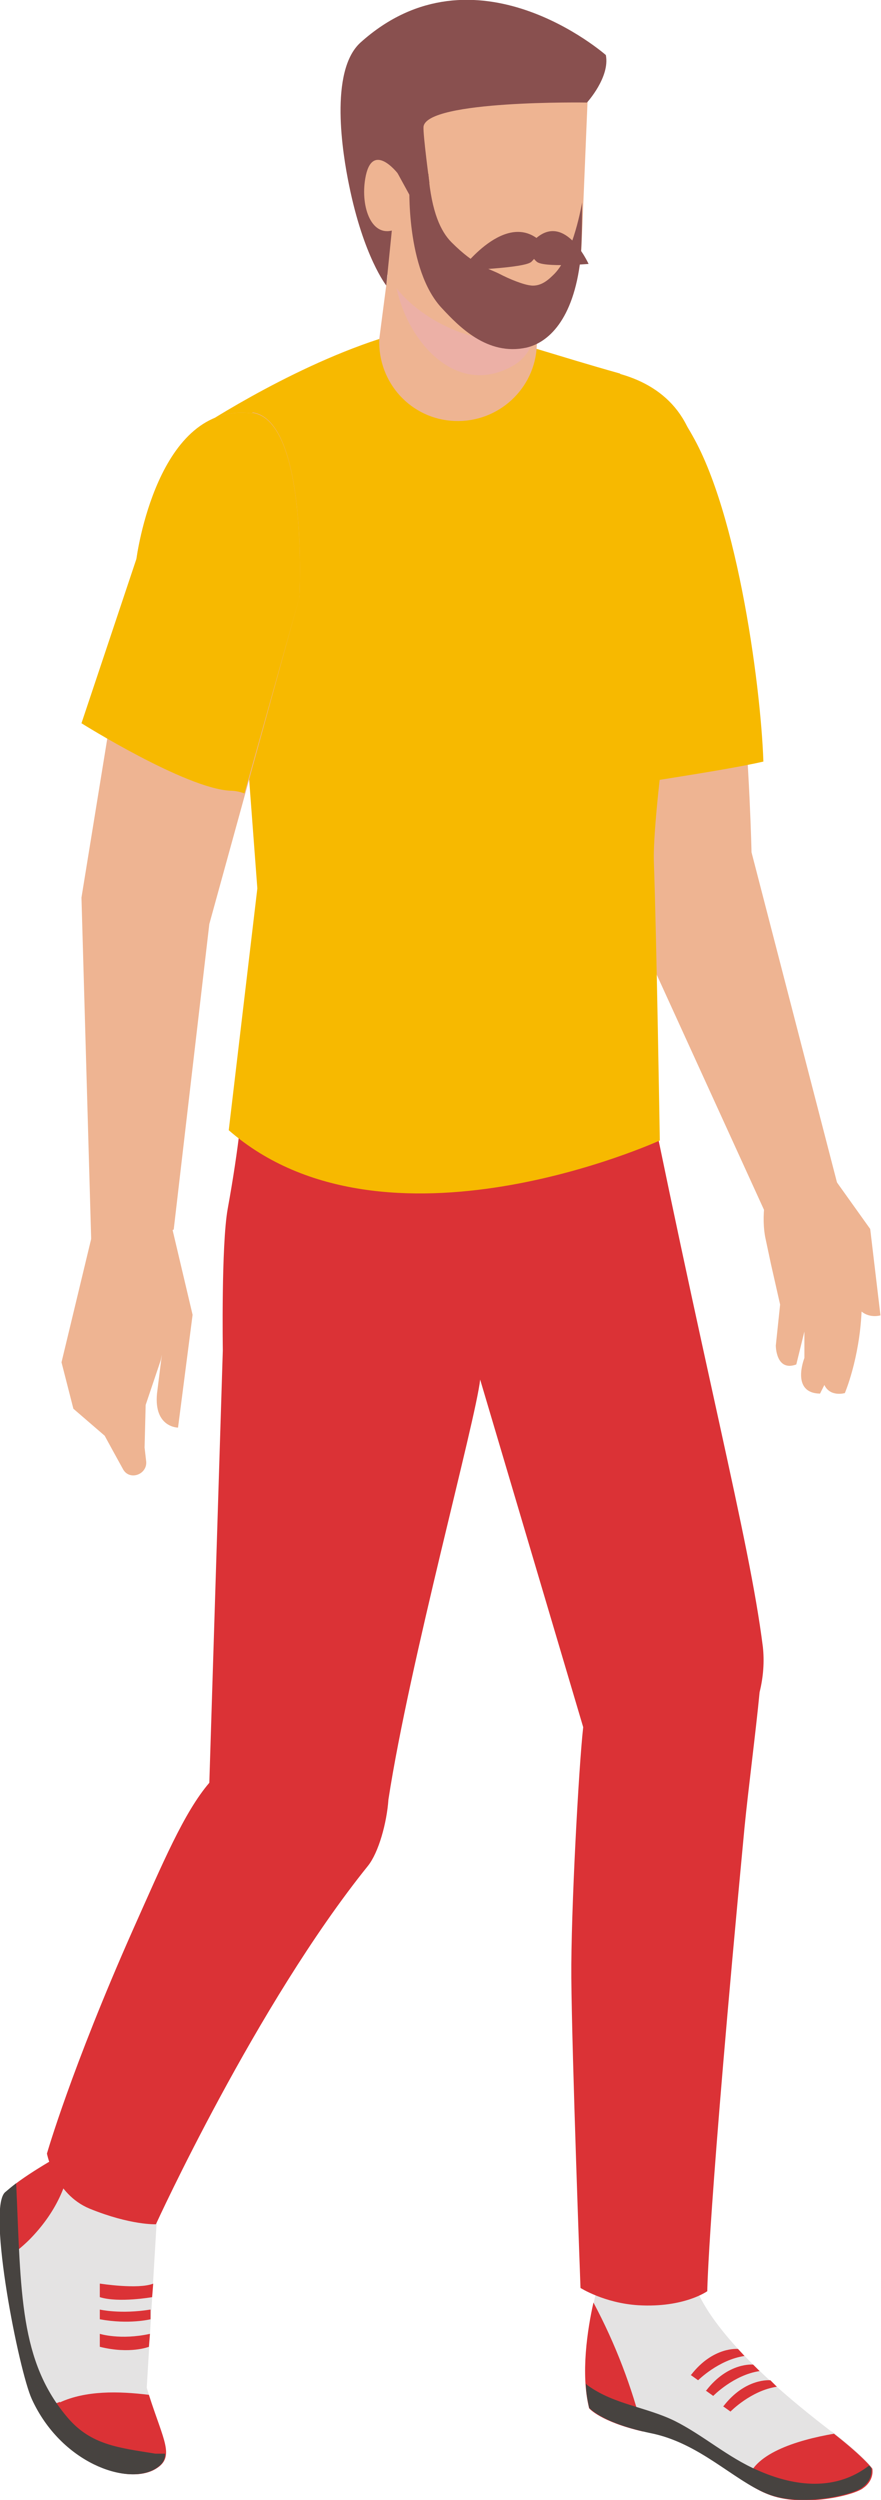 <?xml version="1.0" encoding="UTF-8"?>
<svg id="Calque_2" xmlns="http://www.w3.org/2000/svg" viewBox="0 0 16.33 46.32">
  <defs>
    <style>
      .cls-1 {
        fill: #e4e3e3;
      }

      .cls-2 {
        fill: #db3236;
      }

      .cls-3 {
        fill: #474340;
      }

      .cls-4 {
        fill: #89504f;
      }

      .cls-5 {
        fill: #ecb0a6;
      }

      .cls-6 {
        fill: #f7b900;
      }

      .cls-7 {
        fill: #eeb492;
      }
    </style>
  </defs>
  <g id="_Éléments_Mise_en_page" data-name="Éléments_Mise_en_page">
    <g>
      <path class="cls-1" d="M2.93,40.74l-1.47-1s-1.03.54-1.36.88c-.33.33.26,3.31.5,3.83.54,1.18,1.76,1.61,2.29,1.29.38-.23.12-.55-.17-1.5l.21-3.5Z"/>
      <path class="cls-2" d="M.06,41.9c.17-.13.34-.26.49-.41.47-.48.74-1.03.79-1.68-.28.15-.98.55-1.24.81-.13.13-.11.66-.04,1.28"/>
      <path class="cls-2" d="M1.11,44.5c-.18.08-.35.06-.49-.02.55,1.15,1.75,1.58,2.27,1.26.36-.22.14-.52-.13-1.37-.57-.07-1.17-.08-1.65.14"/>
      <path class="cls-3" d="M2.88,45.46c-.68-.11-1.19-.16-1.62-.66-.9-1.05-.87-2.31-.96-4.35-.08.06-.15.12-.21.17-.33.33.26,3.31.5,3.83.54,1.18,1.76,1.61,2.29,1.29.13-.08.18-.16.18-.28-.06,0-.12,0-.19,0"/>
      <path class="cls-2" d="M1.85,42.31v.25c.35.11.97,0,.97,0l.02-.25c-.28.11-.98,0-.98,0"/>
      <path class="cls-2" d="M1.85,42.79v.18c.54.1.94,0,.94,0v-.18c-.56.09-.94,0-.94,0"/>
      <path class="cls-2" d="M1.85,43.24v.24c.56.14.91,0,.91,0l.02-.24c-.55.12-.93,0-.93,0"/>
      <path class="cls-7" d="M15.09,21.28l-.69.41c-.24.27-.29.9-.21,1.26l.1.47.17.75-.08.76s0,.49.38.35l.15-.61v.49s-.26.65.29.66l.08-.16c.11.23.38.15.38.15,0,0,.27-.63.31-1.51.16.13.35.07.35.07l-.19-1.6-1.05-1.47Z"/>
      <path class="cls-7" d="M12.71,7.86c-.55-.82-3.15-1.19-3.15-1.19.05.07,1.76,9.52,1.76,9.52l2.88,6.31s1.19-.03,1.32-.57l-1.59-6.14s-.13-6.32-1.22-7.93"/>
      <path class="cls-6" d="M9.56,6.67c.04.06,1.36,6.16,1.68,7.95.11-.05,2.14-.33,2.91-.51-.05-1.47-.52-4.89-1.44-6.24-.55-.82-3.15-1.19-3.15-1.19"/>
      <path class="cls-1" d="M15.41,45.05c-.61-.47-2.33-1.81-2.59-2.9l-1.71.09s-.42,1.42-.18,2.37c0,0,.23.28,1.15.47.89.18,1.52.86,2.15,1.12.63.26,1.63.02,1.78-.12,0,0,.19-.12.16-.35,0,0-.14-.21-.75-.68"/>
      <path class="cls-2" d="M15.46,45.09c-.7.12-1.53.38-1.61.9,0,0,0,.01,0,.02.13.08.25.15.38.2.63.26,1.63.02,1.78-.12,0,0,.19-.12.16-.35,0,0-.14-.2-.7-.64"/>
      <path class="cls-2" d="M10.92,44.62s.21.25,1,.43c-.21-.83-.51-1.62-.92-2.39-.11.49-.24,1.32-.08,1.96"/>
      <path class="cls-3" d="M14.05,45.77c-.56-.24-1.01-.65-1.55-.92-.54-.26-1.11-.3-1.6-.65-.02-.01-.03-.03-.04-.04,0,.16.03.31.06.45,0,0,.23.28,1.14.47.9.18,1.52.86,2.15,1.12.63.26,1.63.02,1.78-.12,0,0,.19-.12.16-.35,0,0-.01-.02-.04-.05-.61.47-1.36.4-2.06.09"/>
      <path class="cls-2" d="M12.8,44l.14.1s.38-.38.86-.45l-.12-.13s-.46-.05-.87.48"/>
      <path class="cls-2" d="M13.08,44.29l.14.1s.38-.39.86-.46l-.12-.12s-.46-.05-.87.48"/>
      <path class="cls-2" d="M13.4,44.58l.14.1s.38-.39.86-.46l-.12-.12s-.46-.05-.87.48"/>
      <path class="cls-2" d="M11.71,18.58l-1.23,2.17-5.95-1.61s.11.95-.31,3.26c-.12.67-.09,2.62-.09,2.62l-.25,8.01c-.47.55-.86,1.48-1.41,2.71-1.15,2.59-1.6,4.16-1.6,4.16,0,0,.14.75.79,1.02.76.31,1.23.29,1.23.29,0,0,1.86-4.07,3.93-6.64.2-.25.35-.8.38-1.23.39-2.54,1.62-7.03,1.7-7.78l1.91,6.44c-.08.7-.23,3.43-.22,4.64.01,1.42.17,5.75.17,5.75,0,0,.44.28,1.07.32.85.05,1.28-.26,1.28-.26,0,0,.01-1.41.69-8.59.07-.71.21-1.78.28-2.51.07-.28.09-.57.06-.84-.26-2.05-1.07-5-2.45-11.93"/>
      <path class="cls-6" d="M11.49,6.92c-2.32-.65-3.07-1.09-4.46-.64-1.75.57-3.44,1.71-3.44,1.71l.8,3.42.38,5.05-.53,4.48c2.89,2.52,7.99.19,7.99.19,0,0-.06-3.75-.11-5.16-.02-.59.18-2.14.18-2.14.64-2.19.6-3.28.65-4.78.04-1.25-.6-1.88-1.45-2.12"/>
      <path class="cls-7" d="M1.71,22.87l-.57,2.37.22.86.58.5s.3.55.34.62c.12.22.45.1.43-.14l-.03-.26.02-.79s.28-.83.28-.83h0s.02-.1.02-.1l-.09.72c-.06.63.39.63.39.63l.27-2.09-.38-1.61-1.48.1Z"/>
      <path class="cls-7" d="M7.03,6.28c-.03.81.59,1.49,1.4,1.52.81.03,1.49-.6,1.52-1.4l.1-2.39-2.71-.11-.31,2.38Z"/>
      <path class="cls-5" d="M7.28,4.4c.03.13.04.27.03.42-.07,1.09.97,2.67,2.21,1.95.32-.19.46-.56.47-1.11,0,0,0,0,0,0l.07-1.65-2.71-.11-.07.5Z"/>
      <path class="cls-7" d="M6.97,4.22c-.05,1.22,1.22,1.91,1.93,2.04.86.15,1.83-.47,1.88-1.71l.13-3.14-4.27.58.33,2.23Z"/>
      <path class="cls-4" d="M6.68.79c-.58.53-.33,2.06-.21,2.64.27,1.33.69,1.86.69,1.86l.21-2.08.23.42.36-.24s-.12-.89-.11-1.04c.05-.5,3.03-.45,3.03-.45,0,0,.43-.47.35-.88,0,0-2.43-2.14-4.55-.23"/>
      <path class="cls-7" d="M6.77,3.31c-.09.53.12,1.12.56.94l.04-1.04s-.48-.62-.6.1"/>
      <path class="cls-7" d="M4.68,7.66c-1.77-.24-2.15,2.69-2.15,2.69l-1.02,6.28.18,6.33s.19.39,1.53-.18l.66-5.66,1.67-6.06s.17-3.27-.87-3.42"/>
      <path class="cls-6" d="M4.68,7.66c-1.77-.24-2.15,2.69-2.15,2.69l-1.02,3.05s1.93,1.21,2.76,1.25c.09,0,.18.02.26.05l1.02-3.63s.17-3.27-.87-3.42"/>
      <path class="cls-4" d="M9.85,5.29c-.14-.01-.41-.12-.6-.22-.2-.1-.44-.14-.88-.58-.2-.2-.37-.56-.43-1.27l-.35.17s-.08,1.61.61,2.33c.3.32.83.88,1.56.72.39-.09.87-.5,1-1.64.03-.3.03-1.05.03-1.05,0,0-.16.96-.51,1.32-.1.1-.24.24-.44.22"/>
      <path class="cls-4" d="M8.54,5.01s1.19-.04,1.31-.16.25-.31.18-.37c-.65-.62-1.49.53-1.49.53"/>
      <path class="cls-4" d="M9.85,4.49c-.06.07-.03.25.1.36.13.11.96.04.96.04,0,0-.47-1.04-1.05-.4"/>
    </g>
  </g>
</svg>